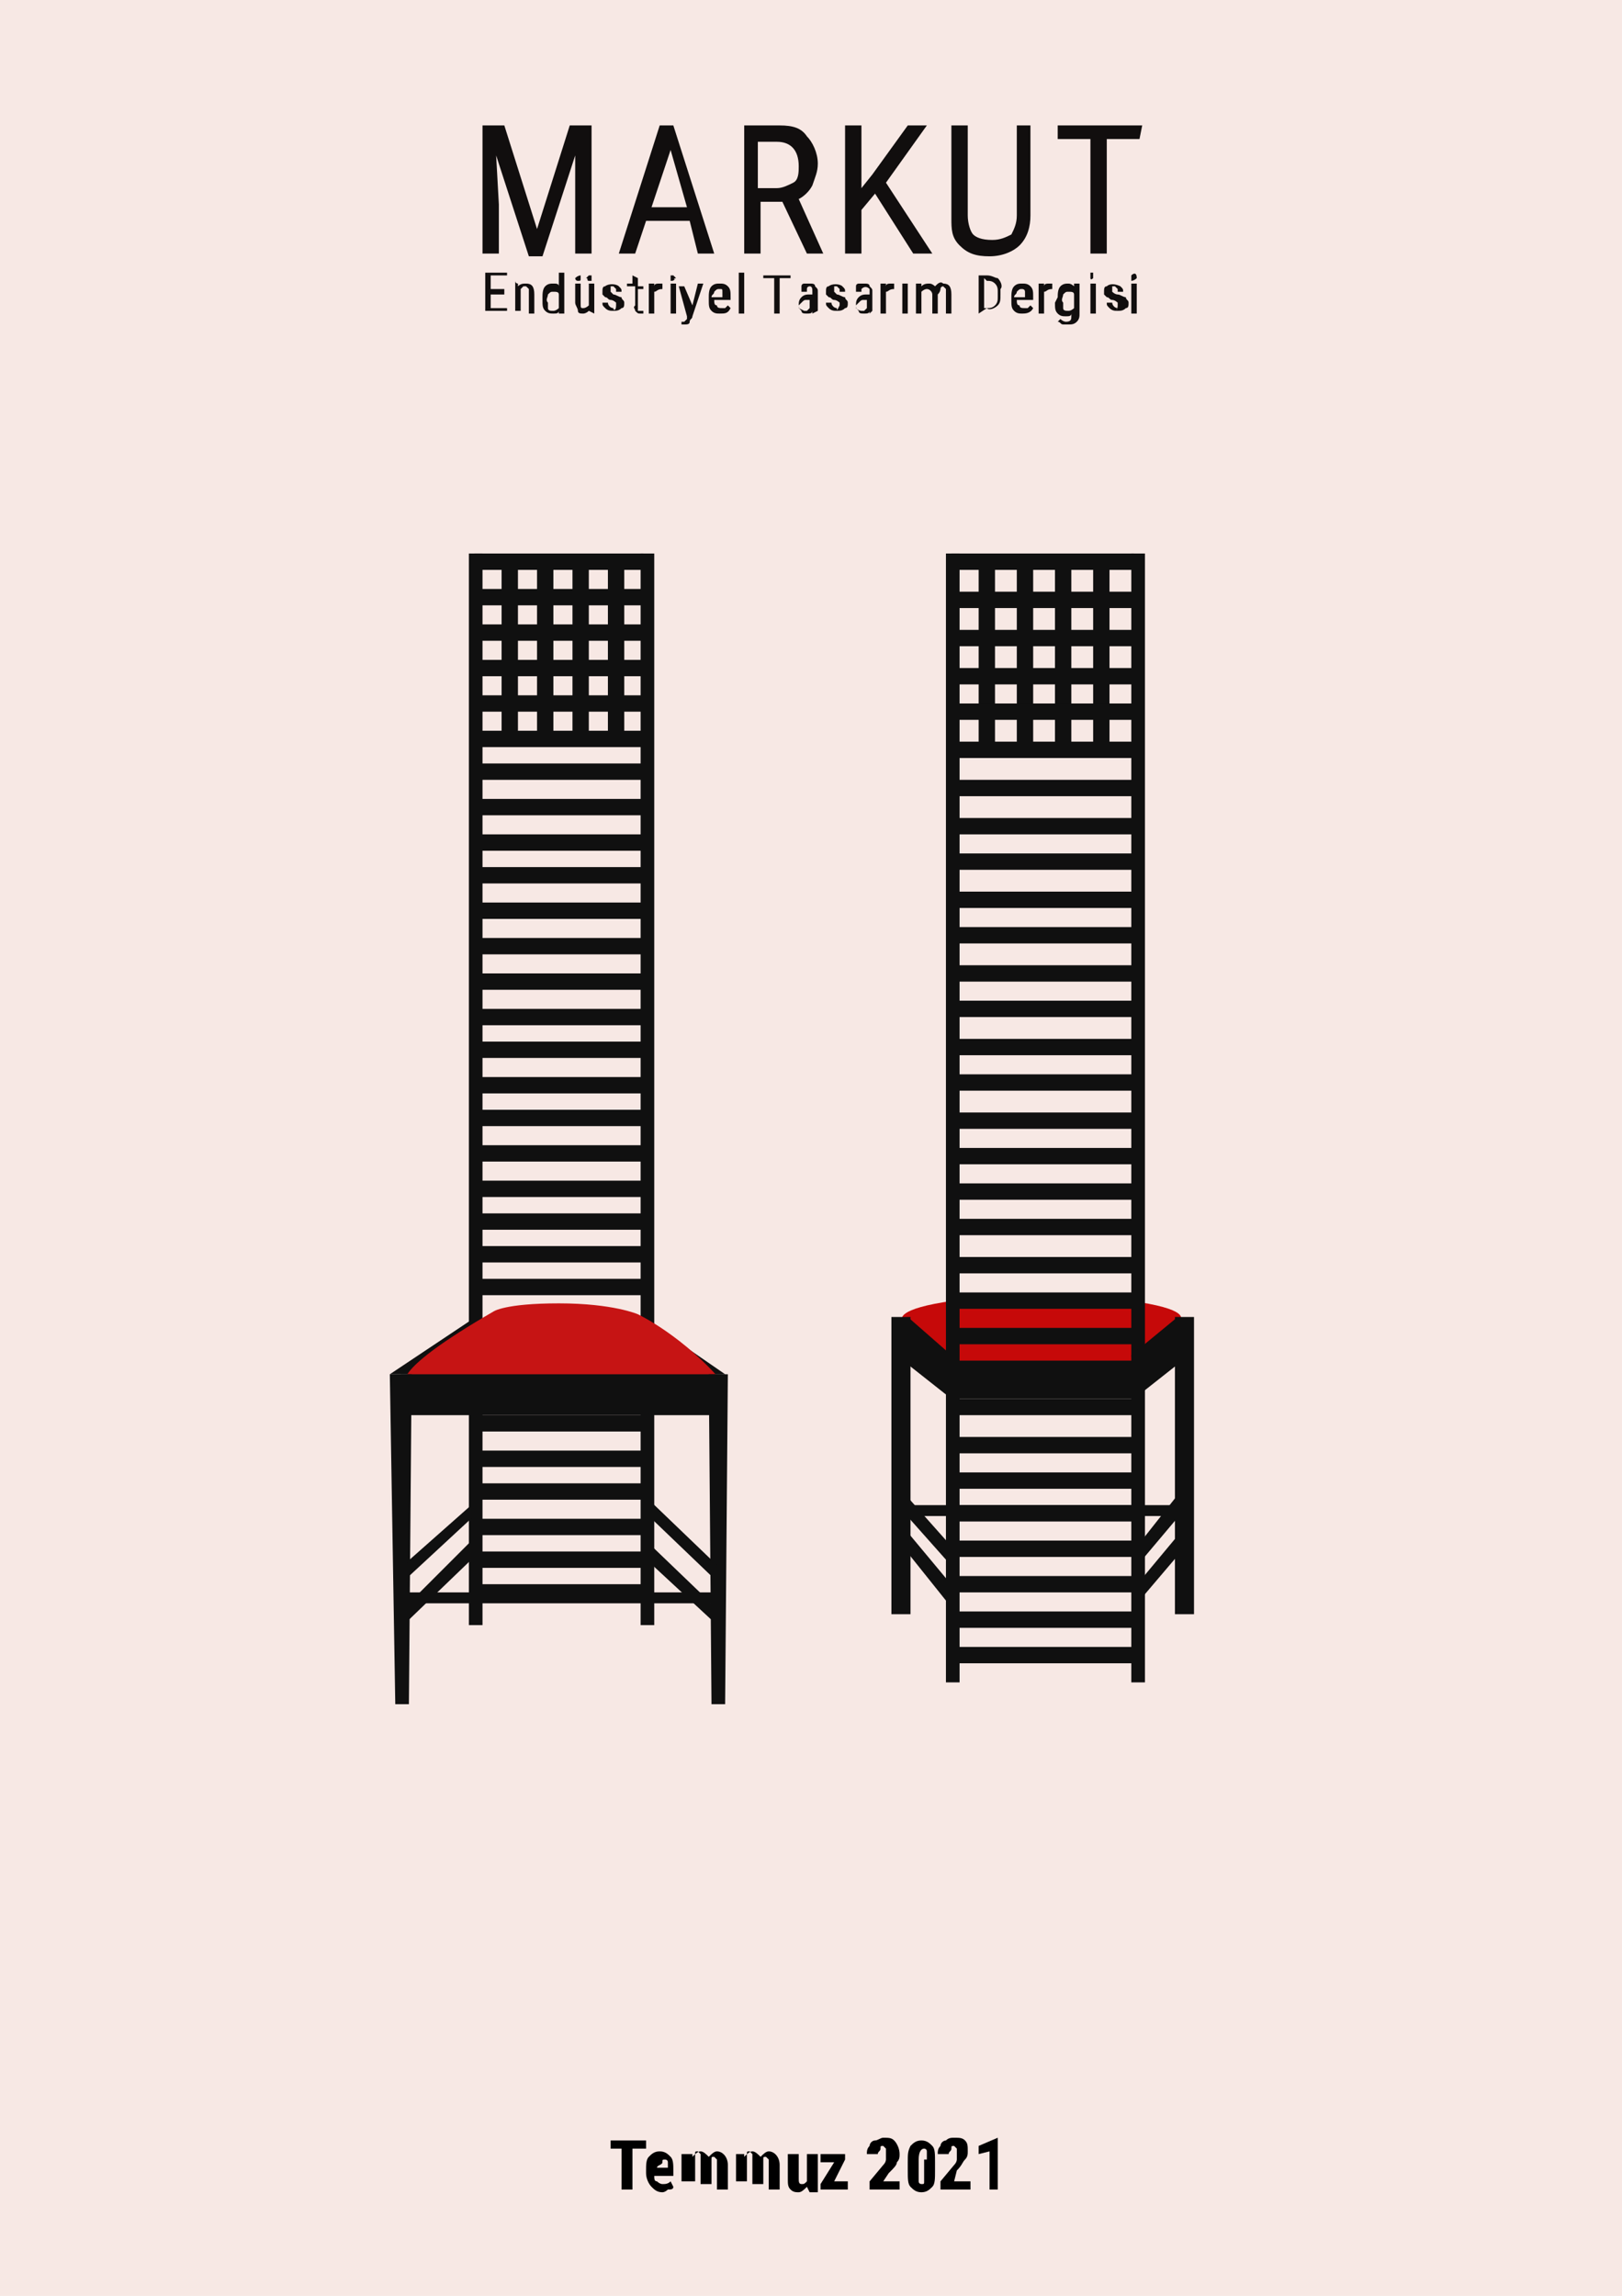 <?xml version="1.0" encoding="utf-8"?>
<!-- Generator: Adobe Illustrator 24.3.0, SVG Export Plug-In . SVG Version: 6.00 Build 0)  -->
<svg version="1.1" id="Layer_1" xmlns="http://www.w3.org/2000/svg" xmlns:xlink="http://www.w3.org/1999/xlink" x="0px" y="0px"
	 viewBox="0 0 59.5 84.2" style="enable-background:new 0 0 59.5 84.2;" xml:space="preserve">
<style type="text/css">
	.st0{fill:#F7E8E4;}
	.st1{fill:#101010;}
	.st2{fill:#C61414;}
	.st3{fill:#C60909;}
	.st4{fill:none;}
	.st5{enable-background:new    ;}
	.st6{fill:#110E0E;}
</style>
<rect y="0" class="st0" width="59.5" height="84.2"/>
<polygon class="st1" points="15.1,50.4 14.3,50.4 17.3,48.4 17.4,48.5 "/>
<polygon class="st1" points="25.9,50.4 26.6,50.4 23.7,48.4 23.5,48.5 "/>
<rect x="17.2" y="20.3" class="st1" width="0.5" height="39.3"/>
<rect x="23.5" y="20.3" class="st1" width="0.5" height="39.3"/>
<path class="st2" d="M14.9,50.7c0,0-0.6-0.4,3.2-2.6c0,0,0.4-0.3,2.4-0.3c2,0,2.9,0.4,2.9,0.4s1.7,0.8,3.2,2.6l-6.3,0.4L14.9,50.7z"
	/>
<polygon class="st1" points="15,62.5 14.5,62.5 14.3,50.4 15.1,50.4 "/>
<rect x="14.9" y="58.4" class="st1" width="11.4" height="0.4"/>
<polygon class="st1" points="26.6,62.5 26.1,62.5 26,50.4 26.7,50.4 "/>
<polygon class="st1" points="14.9,59.5 17.6,56.9 17.2,56.6 14.8,59 "/>
<polygon class="st1" points="14.9,57.9 17.6,55.4 17.4,55.1 14.8,57.4 "/>
<polygon class="st1" points="26.2,59.5 23.5,57 23.8,56.6 26.3,59 "/>
<polygon class="st1" points="26.2,57.9 23.8,55.6 23.8,55 26.3,57.4 "/>
<rect x="17.4" y="54.4" class="st1" width="6.2" height="0.6"/>
<rect x="17.4" y="55.7" class="st1" width="6.2" height="0.6"/>
<rect x="17.4" y="56.9" class="st1" width="6.2" height="0.6"/>
<rect x="17.4" y="58.1" class="st1" width="6.2" height="0.6"/>
<rect x="17.4" y="53.2" class="st1" width="6.2" height="0.6"/>
<rect x="17.4" y="51.9" class="st1" width="6.2" height="0.6"/>
<rect x="17.4" y="46.9" class="st1" width="6.2" height="0.6"/>
<rect x="17.4" y="45.7" class="st1" width="6.2" height="0.6"/>
<rect x="17.4" y="44.5" class="st1" width="6.2" height="0.6"/>
<rect x="17.4" y="43.3" class="st1" width="6.2" height="0.6"/>
<rect x="17.4" y="42" class="st1" width="6.2" height="0.6"/>
<rect x="17.4" y="40.7" class="st1" width="6.2" height="0.6"/>
<rect x="17.4" y="39.5" class="st1" width="6.2" height="0.6"/>
<rect x="17.4" y="38.2" class="st1" width="6.2" height="0.6"/>
<rect x="17.4" y="37" class="st1" width="6.2" height="0.6"/>
<rect x="17.4" y="35.7" class="st1" width="6.2" height="0.6"/>
<rect x="17.4" y="34.4" class="st1" width="6.2" height="0.6"/>
<rect x="17.4" y="33.1" class="st1" width="6.2" height="0.6"/>
<rect x="17.4" y="31.8" class="st1" width="6.2" height="0.6"/>
<rect x="17.4" y="30.6" class="st1" width="6.2" height="0.6"/>
<rect x="17.4" y="29.3" class="st1" width="6.2" height="0.6"/>
<rect x="17.4" y="28" class="st1" width="6.2" height="0.6"/>
<rect x="17.4" y="26.8" class="st1" width="6.2" height="0.6"/>
<rect x="18.4" y="20.7" class="st1" width="0.6" height="6.2"/>
<rect x="19.7" y="20.7" class="st1" width="0.6" height="6.2"/>
<rect x="21" y="20.7" class="st1" width="0.6" height="6.2"/>
<rect x="22.3" y="20.7" class="st1" width="0.6" height="6.2"/>
<rect x="17.4" y="25.5" class="st1" width="6.2" height="0.6"/>
<rect x="17.4" y="24.2" class="st1" width="6.2" height="0.6"/>
<rect x="17.4" y="22.9" class="st1" width="6.2" height="0.6"/>
<rect x="17.4" y="21.6" class="st1" width="6.2" height="0.6"/>
<rect x="17.4" y="20.3" class="st1" width="6.2" height="0.6"/>
<rect x="14.7" y="50.4" class="st1" width="11.8" height="1.5"/>
<path class="st3" d="M43.3,48.4l-1,1.6l-4.1,0.3l-4.1-0.3l-1-1.6c0,0-0.3-0.4,1.9-0.7c1-0.1,2.2-0.2,3.2-0.2c1,0,2.2,0.1,3.2,0.2
	C43.7,48,43.3,48.4,43.3,48.4z"/>
<rect x="34.9" y="20.3" class="st1" width="6.7" height="0.6"/>
<rect x="34.9" y="21.7" class="st1" width="6.7" height="0.6"/>
<rect x="35.9" y="20.6" class="st1" width="0.6" height="6.7"/>
<rect x="37.3" y="20.6" class="st1" width="0.6" height="6.7"/>
<rect x="38.7" y="20.6" class="st1" width="0.6" height="6.7"/>
<rect x="40.1" y="20.6" class="st1" width="0.6" height="6.7"/>
<rect x="34.9" y="23.1" class="st1" width="6.7" height="0.6"/>
<rect x="34.9" y="24.5" class="st1" width="6.7" height="0.6"/>
<rect x="34.9" y="25.8" class="st1" width="6.7" height="0.6"/>
<rect x="34.9" y="27.2" class="st1" width="6.7" height="0.6"/>
<rect x="34.9" y="28.6" class="st1" width="6.7" height="0.6"/>
<rect x="34.9" y="30" class="st1" width="6.7" height="0.6"/>
<rect x="34.9" y="31.3" class="st1" width="6.7" height="0.6"/>
<rect x="34.9" y="32.7" class="st1" width="6.7" height="0.6"/>
<rect x="34.9" y="34" class="st1" width="6.7" height="0.6"/>
<rect x="34.9" y="35.4" class="st1" width="6.7" height="0.6"/>
<rect x="34.9" y="36.7" class="st1" width="6.7" height="0.6"/>
<rect x="34.9" y="38.1" class="st1" width="6.7" height="0.6"/>
<rect x="34.9" y="39.4" class="st1" width="6.7" height="0.6"/>
<rect x="34.9" y="40.8" class="st1" width="6.7" height="0.6"/>
<rect x="34.9" y="42.1" class="st1" width="6.7" height="0.6"/>
<rect x="34.9" y="43.4" class="st1" width="6.7" height="0.6"/>
<rect x="34.9" y="44.7" class="st1" width="6.7" height="0.6"/>
<rect x="34.9" y="46.1" class="st1" width="6.7" height="0.6"/>
<rect x="34.9" y="47.4" class="st1" width="6.7" height="0.6"/>
<rect x="34.9" y="48.7" class="st1" width="6.7" height="0.6"/>
<rect x="34.9" y="51.3" class="st1" width="6.7" height="0.6"/>
<rect x="34.9" y="52.7" class="st1" width="6.7" height="0.6"/>
<rect x="34.9" y="54" class="st1" width="6.7" height="0.6"/>
<rect x="34.9" y="55.2" class="st1" width="6.7" height="0.6"/>
<rect x="34.9" y="56.5" class="st1" width="6.7" height="0.6"/>
<rect x="34.9" y="57.8" class="st1" width="6.7" height="0.6"/>
<rect x="34.9" y="59.1" class="st1" width="6.7" height="0.6"/>
<rect x="34.9" y="60.4" class="st1" width="6.7" height="0.6"/>
<rect x="34.7" y="20.3" class="st1" width="0.5" height="41.4"/>
<rect x="41.5" y="20.3" class="st1" width="0.5" height="41.4"/>
<rect x="32.7" y="48.3" class="st1" width="0.7" height="10.9"/>
<rect x="43.1" y="48.3" class="st1" width="0.7" height="10.9"/>
<polyline class="st1" points="34.9,51.3 33,49.8 33.3,48.3 34.9,49.7 "/>
<polyline class="st1" points="41.6,51.3 43.5,49.8 43.2,48.3 41.5,49.7 "/>
<polygon class="st1" points="34.7,58.7 33.1,56.7 33.3,56.2 34.8,58 "/>
<polygon class="st1" points="34.7,57.2 33.1,55.4 33.2,54.8 34.8,56.6 "/>
<polygon class="st1" points="41.8,58.7 43.5,56.7 43.3,56.2 41.8,58 "/>
<polygon class="st1" points="41.9,57.2 43.5,55.3 43.3,54.7 41.8,56.6 "/>
<rect x="32.8" y="55.2" class="st1" width="10.8" height="0.4"/>
<rect x="35.1" y="49.9" class="st1" width="6.7" height="1.4"/>
<rect x="18" y="78.3" class="st4" width="23.6" height="2.1"/>
<g class="st5">
	<path d="M23.7,78.8h-0.5v1.5h-0.4v-1.5h-0.4v-0.3h1.3V78.8z"/>
	<path d="M24.3,80.4c-0.2,0-0.3-0.1-0.4-0.2s-0.2-0.3-0.2-0.5v-0.1c0-0.2,0-0.4,0.1-0.5c0.1-0.1,0.2-0.2,0.4-0.2
		c0.2,0,0.3,0.1,0.4,0.2c0.1,0.1,0.1,0.3,0.1,0.5v0.2h-0.7c0,0.1,0,0.2,0.1,0.2c0,0,0.1,0.1,0.2,0.1c0.1,0,0.2,0,0.3-0.1l0.1,0.2
		c0,0.1-0.1,0.1-0.2,0.1C24.5,80.3,24.4,80.4,24.3,80.4z M24.1,79.5h0.4v0c0-0.1,0-0.1,0-0.2s-0.1-0.1-0.1-0.1c-0.1,0-0.1,0-0.1,0.1
		S24.1,79.4,24.1,79.5z"/>
	<path d="M25.4,79l0,0.1c0.1-0.1,0.2-0.2,0.3-0.2c0.1,0,0.2,0.1,0.3,0.2c0.1-0.1,0.2-0.2,0.3-0.2c0.2,0,0.4,0.2,0.4,0.5v0.9h-0.4
		v-0.9c0-0.1,0-0.1,0-0.2c0,0-0.1-0.1-0.1-0.1c-0.1,0-0.1,0-0.1,0.1l0,0v0.9h-0.4v-0.9c0-0.1,0-0.1,0-0.2c0,0-0.1-0.1-0.1-0.1
		c-0.1,0-0.1,0-0.1,0.1v1H25V79H25.4z"/>
	<path d="M27.3,79l0,0.1c0.1-0.1,0.2-0.2,0.3-0.2c0.1,0,0.2,0.1,0.3,0.2c0.1-0.1,0.2-0.2,0.3-0.2c0.2,0,0.4,0.2,0.4,0.5v0.9h-0.4
		v-0.9c0-0.1,0-0.1,0-0.2c0,0-0.1-0.1-0.1-0.1c-0.1,0-0.1,0-0.1,0.1l0,0v0.9h-0.4v-0.9c0-0.1,0-0.1,0-0.2c0,0-0.1-0.1-0.1-0.1
		c-0.1,0-0.1,0-0.1,0.1v1H27V79H27.3z"/>
	<path d="M29.6,80.2c-0.1,0.1-0.2,0.2-0.3,0.2c-0.1,0-0.2,0-0.3-0.1c-0.1-0.1-0.1-0.2-0.1-0.4V79h0.4v0.9c0,0.1,0,0.2,0.1,0.2
		c0.1,0,0.1,0,0.2-0.1v-1h0.4v1.4h-0.3L29.6,80.2z"/>
	<path d="M30.6,80h0.5v0.3h-1v-0.2l0.5-0.8h-0.5V79h0.9v0.2L30.6,80z"/>
	<path d="M33,80.3h-1.1v-0.3l0.5-0.6c0.1-0.1,0.1-0.2,0.1-0.2s0-0.1,0-0.2c0-0.1,0-0.1,0-0.2c0,0-0.1-0.1-0.1-0.1
		c-0.1,0-0.1,0-0.1,0.1c0,0.1-0.1,0.1-0.1,0.2h-0.4c0-0.1,0-0.2,0.1-0.3c0-0.1,0.1-0.2,0.2-0.2s0.2-0.1,0.3-0.1c0.2,0,0.3,0,0.4,0.1
		S33,78.8,33,79c0,0.1,0,0.2-0.1,0.3c0,0.1-0.1,0.2-0.3,0.4L32.4,80H33V80.3z"/>
	<path d="M34.3,79.6c0,0.3,0,0.5-0.1,0.6s-0.2,0.2-0.4,0.2c-0.2,0-0.3-0.1-0.4-0.2s-0.1-0.3-0.1-0.6v-0.3c0-0.3,0-0.4,0.1-0.6
		c0.1-0.1,0.2-0.2,0.4-0.2c0.2,0,0.3,0.1,0.4,0.2c0.1,0.1,0.1,0.3,0.1,0.6V79.6z M34,79.2c0-0.1,0-0.3,0-0.3c0-0.1-0.1-0.1-0.1-0.1
		c-0.1,0-0.2,0.1-0.2,0.4v0.5c0,0.1,0,0.3,0,0.3c0,0.1,0.1,0.1,0.1,0.1c0.1,0,0.1,0,0.1-0.1s0-0.2,0-0.3V79.2z"/>
	<path d="M35.6,80.3h-1.1v-0.3l0.5-0.6c0.1-0.1,0.1-0.2,0.1-0.2c0-0.1,0-0.1,0-0.2c0-0.1,0-0.1,0-0.2c0,0-0.1-0.1-0.1-0.1
		c-0.1,0-0.1,0-0.1,0.1c0,0.1-0.1,0.1-0.1,0.2h-0.4c0-0.1,0-0.2,0.1-0.3c0-0.1,0.1-0.2,0.2-0.2c0.1-0.1,0.2-0.1,0.3-0.1
		c0.2,0,0.3,0,0.4,0.1c0.1,0.1,0.1,0.2,0.1,0.4c0,0.1,0,0.2-0.1,0.3c-0.1,0.1-0.1,0.2-0.3,0.4L35,80h0.6V80.3z"/>
	<path d="M36.7,80.3h-0.4v-1.4l-0.4,0.1v-0.3l0.7-0.3h0V80.3z"/>
</g>
<g id="markut_1_">
	<path class="st6" d="M18.5,4.6l1.2,3.8l1.2-3.8h0.8v4.7h-0.6V7.5l0-1.8l-1.2,3.7h-0.5l-1.2-3.7l0.1,1.8v1.8h-0.6V4.6H18.5z"/>
	<path class="st6" d="M25.3,8.1h-1.6l-0.4,1.2h-0.6l1.5-4.7h0.5l1.5,4.7h-0.6L25.3,8.1z M23.9,7.6h1.3l-0.6-2.1L23.9,7.6z"/>
	<path class="st6" d="M28.7,7.4h-0.8v1.9h-0.6V4.6h1.3c0.5,0,0.8,0.1,1,0.4C29.8,5.2,30,5.6,30,6c0,0.3-0.1,0.5-0.2,0.8
		c-0.1,0.2-0.3,0.4-0.5,0.5l0.9,2v0h-0.6L28.7,7.4z M27.8,6.9h0.7c0.2,0,0.4-0.1,0.6-0.2s0.2-0.4,0.2-0.6c0-0.6-0.3-0.9-0.8-0.9
		h-0.7V6.9z"/>
	<path class="st6" d="M32.1,7.1l-0.5,0.6v1.6h-0.6V4.6h0.6v2.3l0.4-0.5l1.3-1.8H34l-1.5,2.1l1.7,2.6h-0.7L32.1,7.1z"/>
	<path class="st6" d="M37.8,4.6v3.3c0,0.4-0.1,0.8-0.4,1.1c-0.2,0.2-0.6,0.4-1.1,0.4c-0.5,0-0.8-0.1-1.1-0.4S34.9,8.4,34.9,8V4.6
		h0.6v3.3c0,0.3,0.1,0.6,0.2,0.7s0.3,0.2,0.7,0.2c0.3,0,0.5-0.1,0.7-0.2c0.1-0.2,0.2-0.4,0.2-0.7V4.6H37.8z"/>
	<path class="st6" d="M41.8,5.1h-1.2v4.2H40V5.1h-1.2V4.6h3.1L41.8,5.1L41.8,5.1z"/>
</g>
<g id="entas_1_">
	<path class="st6" d="M18.5,10.8H18v0.5h0.6v0.1h-0.8v-1.4h0.8v0.1H18v0.5h0.5V10.8z"/>
	<path class="st6" d="M19,10.4v0.1c0.1-0.1,0.2-0.1,0.3-0.1c0.2,0,0.3,0.1,0.3,0.4v0.7h-0.2v-0.7c0-0.1,0-0.1,0-0.2
		c0,0-0.1-0.1-0.1-0.1c0,0-0.1,0-0.1,0c0,0-0.1,0.1-0.1,0.1v0.8h-0.2v-1.1C18.9,10.4,19,10.4,19,10.4z"/>
	<path class="st6" d="M19.9,10.9c0-0.1,0-0.3,0.1-0.4c0.1-0.1,0.2-0.1,0.3-0.1s0.2,0,0.2,0.1V10h0.2v1.5h-0.2l0-0.1
		c0,0.1-0.1,0.1-0.2,0.1c-0.1,0-0.2,0-0.3-0.1c-0.1-0.1-0.1-0.2-0.1-0.4L19.9,10.9z M20.1,11c0,0.1,0,0.2,0,0.3
		c0,0.1,0.1,0.1,0.2,0.1c0.1,0,0.2-0.1,0.2-0.1v-0.5c0-0.1-0.1-0.1-0.2-0.1c-0.1,0-0.1,0-0.2,0.1c0,0.1-0.1,0.2,0,0.3V11z"/>
	<path class="st6" d="M21.6,11.4c-0.1,0.1-0.2,0.1-0.2,0.1c-0.1,0-0.2,0-0.2-0.1c0-0.1-0.1-0.2-0.1-0.3v-0.7h0.2v0.7
		c0,0.2,0,0.2,0.1,0.2c0.1,0,0.2-0.1,0.2-0.1v-0.8h0.2v1.1L21.6,11.4L21.6,11.4z M21.1,10.2C21.1,10.1,21.1,10.1,21.1,10.2
		c0.1-0.1,0.2-0.1,0.2-0.1c0,0,0,0.1,0,0.1c0,0.1,0,0.1-0.1,0.1S21.1,10.2,21.1,10.2L21.1,10.2z M21.5,10.2
		C21.5,10.1,21.5,10.1,21.5,10.2c0.1-0.1,0.1-0.1,0.1-0.1s0.1,0,0.1,0c0,0,0,0.1,0,0.1s0,0.1,0,0.1c0,0,0,0-0.1,0
		S21.6,10.2,21.5,10.2C21.5,10.2,21.5,10.2,21.5,10.2z"/>
	<path class="st6" d="M22.6,11.2c0,0,0-0.1,0-0.1c0,0-0.1-0.1-0.2-0.1c-0.1,0-0.1-0.1-0.2-0.1c0,0-0.1-0.1-0.1-0.1c0,0,0-0.1,0-0.1
		c0-0.1,0-0.2,0.1-0.2c0.1-0.1,0.4-0.1,0.5,0c0.1,0.1,0.1,0.1,0.1,0.2h-0.2c0-0.1,0-0.1,0-0.1c0,0-0.1-0.1-0.1-0.1s-0.1,0-0.1,0
		s0,0.1,0,0.1c0,0,0,0.1,0,0.1c0,0,0.1,0.1,0.1,0.1c0.1,0,0.2,0.1,0.3,0.1c0,0.1,0.1,0.1,0.1,0.2c0,0.1,0,0.2-0.1,0.2
		c-0.1,0.1-0.2,0.1-0.3,0.1c-0.1,0-0.2,0-0.3-0.1c-0.1-0.1-0.1-0.1-0.1-0.2h0.2c0,0.1,0.1,0.2,0.2,0.2
		C22.5,11.4,22.6,11.4,22.6,11.2C22.6,11.3,22.6,11.3,22.6,11.2z"/>
	<path class="st6" d="M23.4,10.2v0.3h0.2v0.1h-0.2v0.7c0,0,0,0.1,0,0.1c0,0,0,0,0.1,0c0,0,0,0,0.1,0v0.1c0,0-0.1,0-0.1,0
		c-0.1,0-0.1,0-0.2-0.1c0-0.1-0.1-0.1,0-0.2v-0.7H23v-0.1h0.2v-0.3L23.4,10.2z"/>
	<path class="st6" d="M24.3,10.6C24.3,10.6,24.2,10.6,24.3,10.6c-0.2,0-0.2,0.1-0.3,0.1v0.8h-0.2v-1.1H24v0.1c0-0.1,0.1-0.1,0.2-0.1
		c0,0,0,0,0.1,0V10.6z"/>
	<path class="st6" d="M24.8,10.2C24.8,10.2,24.8,10.2,24.8,10.2C24.7,10.2,24.7,10.3,24.8,10.2c-0.1,0.1-0.1,0.1-0.2,0.1
		c0,0,0-0.1,0-0.1c0,0,0-0.1,0-0.1c0,0,0,0,0.1,0C24.7,10.1,24.7,10.1,24.8,10.2C24.8,10.1,24.8,10.1,24.8,10.2z M24.8,11.5h-0.2
		v-1.1h0.2V11.5z"/>
	<path class="st6" d="M25.4,11.2l0.2-0.8h0.2l-0.4,1.2c0,0.1-0.1,0.1-0.1,0.2c0,0.1-0.1,0.1-0.2,0.1c0,0-0.1,0-0.1,0v-0.1h0
		c0,0,0.1,0,0.1,0c0,0,0.1-0.1,0.1-0.1l0-0.1l-0.3-1.1h0.2L25.4,11.2z"/>
	<path class="st6" d="M26.4,11.5c-0.1,0-0.2,0-0.3-0.1c-0.1-0.1-0.1-0.2-0.1-0.4v-0.1c0-0.1,0-0.3,0.1-0.4c0.1-0.1,0.2-0.1,0.3-0.1
		c0.1,0,0.2,0,0.3,0.1c0.1,0.1,0.1,0.2,0.1,0.4V11h-0.6v0c0,0.1,0,0.2,0.1,0.2c0,0.1,0.1,0.1,0.2,0.1c0,0,0.1,0,0.1,0
		c0,0,0.1-0.1,0.1-0.1l0.1,0.1C26.7,11.5,26.6,11.5,26.4,11.5z M26.4,10.6c-0.1,0-0.1,0-0.2,0.1c0,0.1-0.1,0.1-0.1,0.2h0.4v0
		c0-0.1,0-0.1,0-0.2C26.5,10.6,26.5,10.6,26.4,10.6L26.4,10.6z"/>
	<path class="st6" d="M27.3,11.5h-0.2V10h0.2V11.5z"/>
	<path class="st6" d="M29,10.2h-0.4v1.3h-0.2v-1.3h-0.4v-0.1H29L29,10.2z"/>
	<path class="st6" d="M29.8,11.5c0,0,0-0.1,0-0.1c0,0.1-0.1,0.1-0.2,0.1c-0.1,0-0.2,0-0.2-0.1c-0.1-0.1-0.1-0.1-0.1-0.2
		c0-0.1,0-0.2,0.1-0.3c0.1-0.1,0.2-0.1,0.3-0.1h0.1v-0.1c0-0.1,0-0.2-0.1-0.2c0,0,0,0,0,0c0,0-0.1,0-0.1,0.1c0,0,0,0.1,0,0.1h-0.2
		c0-0.1,0-0.1,0-0.2c0-0.1,0.1-0.1,0.1-0.1c0.1,0,0.1,0,0.2,0c0.1,0,0.2,0,0.2,0.1c0.1,0.1,0.1,0.1,0.1,0.2v0.5c0,0.1,0,0.1,0,0.2v0
		L29.8,11.5L29.8,11.5z M29.5,11.4c0,0,0.1,0,0.1,0c0,0,0.1-0.1,0.1-0.1V11h-0.1c-0.1,0-0.1,0-0.2,0.1c0,0-0.1,0.1-0.1,0.1
		c0,0.1,0,0.1,0,0.1C29.5,11.4,29.5,11.4,29.5,11.4z"/>
	<path class="st6" d="M30.8,11.2c0,0,0-0.1,0-0.1c0,0-0.1-0.1-0.2-0.1c-0.1,0-0.1-0.1-0.2-0.1c0,0-0.1-0.1-0.1-0.1c0,0,0-0.1,0-0.1
		c0-0.1,0-0.2,0.1-0.2c0.1-0.1,0.4-0.1,0.5,0c0.1,0.1,0.1,0.1,0.1,0.2h-0.2c0-0.1,0-0.1,0-0.1c0,0-0.1-0.1-0.1-0.1s-0.1,0-0.1,0
		s0,0.1,0,0.1c0,0,0,0.1,0,0.1c0,0,0.1,0.1,0.1,0.1c0.1,0,0.2,0.1,0.3,0.1c0,0.1,0.1,0.1,0.1,0.2c0,0.1,0,0.2-0.1,0.2
		c-0.1,0.1-0.2,0.1-0.3,0.1c-0.1,0-0.2,0-0.3-0.1c-0.1-0.1-0.1-0.1-0.1-0.2h0.2c0,0.1,0.1,0.2,0.2,0.2
		C30.7,11.4,30.7,11.4,30.8,11.2C30.8,11.3,30.8,11.3,30.8,11.2z"/>
	<path class="st6" d="M31.9,11.5c0,0,0-0.1,0-0.1c0,0.1-0.1,0.1-0.2,0.1c-0.1,0-0.2,0-0.2-0.1c-0.1-0.1-0.1-0.1-0.1-0.2
		c0-0.1,0-0.2,0.1-0.3c0.1-0.1,0.2-0.1,0.3-0.1h0.1v-0.1c0-0.1,0-0.1,0-0.1c-0.1-0.1-0.2-0.1-0.3,0c0,0,0,0.1,0,0.1h-0.2
		c0-0.1,0-0.1,0-0.2c0-0.1,0.1-0.1,0.1-0.1c0.1,0,0.1,0,0.2,0c0.1,0,0.2,0,0.2,0.1c0.1,0.1,0.1,0.1,0.1,0.2v0.5c0,0.1,0,0.1,0,0.2v0
		L31.9,11.5L31.9,11.5z M31.6,11.4c0,0,0.1,0,0.1,0c0,0,0.1-0.1,0.1-0.1V11h-0.1c-0.1,0-0.1,0-0.2,0.1c0,0-0.1,0.1-0.1,0.1
		c0,0.1,0,0.1,0,0.1C31.5,11.4,31.6,11.4,31.6,11.4L31.6,11.4z"/>
	<path class="st6" d="M32.8,10.6C32.8,10.6,32.8,10.6,32.8,10.6c-0.2,0-0.2,0.1-0.3,0.1v0.8h-0.2v-1.1h0.2v0.1
		c0-0.1,0.1-0.1,0.2-0.1c0,0,0,0,0.1,0V10.6z"/>
	<path class="st6" d="M33.3,11.5h-0.2v-1.1h0.2V11.5z"/>
	<path class="st6" d="M33.8,10.4v0.1c0.1-0.1,0.2-0.1,0.3-0.1c0.1,0,0.2,0.1,0.2,0.1c0.1-0.1,0.2-0.2,0.3-0.1c0.2,0,0.3,0.1,0.3,0.4
		v0.7h-0.2v-0.7c0-0.1,0-0.1,0-0.2c0,0-0.1-0.1-0.1-0.1s-0.1,0-0.1,0.1c0,0,0,0.1-0.1,0.2v0.7h-0.2v-0.7c0-0.1-0.1-0.2-0.2-0.2
		c-0.1,0-0.2,0.1-0.2,0.1v0.8h-0.2v-1.1C33.7,10.4,33.8,10.4,33.8,10.4z"/>
	<path class="st6" d="M35.9,11.5v-1.4h0.3c0.2,0,0.3,0.1,0.4,0.1c0.1,0.1,0.2,0.3,0.1,0.4v0.2c0,0.2,0,0.3-0.1,0.4
		c-0.1,0.1-0.3,0.2-0.4,0.1L35.9,11.5L35.9,11.5z M36.1,10.2v1.1h0.1c0.1,0,0.2,0,0.3-0.1c0.1-0.1,0.1-0.2,0.1-0.3v-0.2
		c0-0.1,0-0.2-0.1-0.3c-0.1-0.1-0.2-0.1-0.3-0.1L36.1,10.2z"/>
	<path class="st6" d="M37.5,11.5c-0.1,0-0.2,0-0.3-0.1c-0.1-0.1-0.1-0.2-0.1-0.4v-0.1c0-0.1,0-0.3,0.1-0.4c0.1-0.1,0.2-0.1,0.3-0.1
		c0.1,0,0.2,0,0.3,0.1c0.1,0.1,0.1,0.2,0.1,0.4V11h-0.6v0c0,0.1,0,0.2,0.1,0.2c0,0.1,0.1,0.1,0.2,0.1c0,0,0.1,0,0.1,0
		c0,0,0.1-0.1,0.1-0.1l0.1,0.1C37.8,11.5,37.6,11.5,37.5,11.5z M37.5,10.6c-0.1,0-0.1,0-0.2,0.1c0,0.1-0.1,0.1-0.1,0.2h0.4v0
		c0-0.1,0-0.1,0-0.2C37.6,10.6,37.5,10.6,37.5,10.6L37.5,10.6z"/>
	<path class="st6" d="M38.6,10.6C38.6,10.6,38.5,10.6,38.6,10.6c-0.2,0-0.2,0.1-0.3,0.1v0.8h-0.2v-1.1h0.2v0.1
		c0-0.1,0.1-0.1,0.2-0.1c0,0,0,0,0.1,0V10.6z"/>
	<path class="st6" d="M38.8,10.9c0-0.1,0-0.3,0.1-0.4c0.1-0.1,0.2-0.1,0.3-0.1s0.2,0.1,0.2,0.1l0-0.1h0.2v1.1c0,0.1,0,0.2-0.1,0.3
		c-0.1,0.1-0.2,0.1-0.3,0.1c-0.1,0-0.1,0-0.2,0c-0.1,0-0.1-0.1-0.2-0.1l0.1-0.1c0.1,0.1,0.2,0.1,0.2,0.1c0.2,0,0.2-0.1,0.2-0.2v-0.1
		c0,0.1-0.1,0.1-0.2,0.1c-0.1,0-0.2,0-0.3-0.1c-0.1-0.1-0.1-0.2-0.1-0.4L38.8,10.9z M39,11c0,0.1,0,0.2,0,0.3c0,0.1,0.1,0.1,0.2,0.1
		c0.1,0,0.2-0.1,0.2-0.1v-0.5c0-0.1-0.1-0.1-0.2-0.1c-0.1,0-0.1,0-0.2,0.1c0,0.1-0.1,0.2,0,0.3V11z"/>
	<path class="st6" d="M40.1,10.2C40.1,10.2,40.1,10.2,40.1,10.2C40.1,10.2,40.1,10.3,40.1,10.2C40,10.3,40,10.2,40,10.2
		c0,0,0-0.1,0-0.1c0,0,0-0.1,0-0.1c0,0,0,0,0.1,0C40.1,10.1,40.1,10.1,40.1,10.2C40.1,10.1,40.1,10.1,40.1,10.2z M40.1,11.5H40v-1.1
		h0.2V11.5z"/>
	<path class="st6" d="M41,11.2c0,0,0-0.1,0-0.1c0,0-0.1-0.1-0.2-0.1c-0.1,0-0.1-0.1-0.2-0.1c0,0-0.1-0.1-0.1-0.1c0,0,0-0.1,0-0.1
		c0-0.1,0-0.2,0.1-0.2c0.1-0.1,0.3-0.1,0.5,0c0.1,0.1,0.1,0.1,0.1,0.2H41c0-0.1,0-0.1,0-0.1s-0.1-0.1-0.1-0.1c0,0-0.1,0-0.1,0
		s0,0.1,0,0.1c0,0,0,0.1,0,0.1c0,0,0.1,0.1,0.2,0.1c0.1,0,0.2,0.1,0.3,0.1c0,0.1,0.1,0.1,0.1,0.2c0,0.1,0,0.2-0.1,0.2
		c-0.1,0.1-0.2,0.1-0.3,0.1c-0.1,0-0.2,0-0.3-0.1c-0.1-0.1-0.1-0.1-0.1-0.2h0.2c0,0.1,0.1,0.2,0.2,0.2c0,0,0,0,0,0
		C40.9,11.4,41,11.4,41,11.2C41,11.3,41,11.3,41,11.2z"/>
	<path class="st6" d="M41.7,10.2C41.7,10.2,41.7,10.2,41.7,10.2C41.7,10.2,41.7,10.3,41.7,10.2c-0.1,0.1-0.2,0.1-0.2,0.1
		c0,0,0-0.1,0-0.1c0,0,0-0.1,0-0.1C41.6,10,41.7,10,41.7,10.2C41.7,10.1,41.7,10.1,41.7,10.2z M41.7,11.5h-0.2v-1.1h0.2V11.5z"/>
</g>
</svg>
